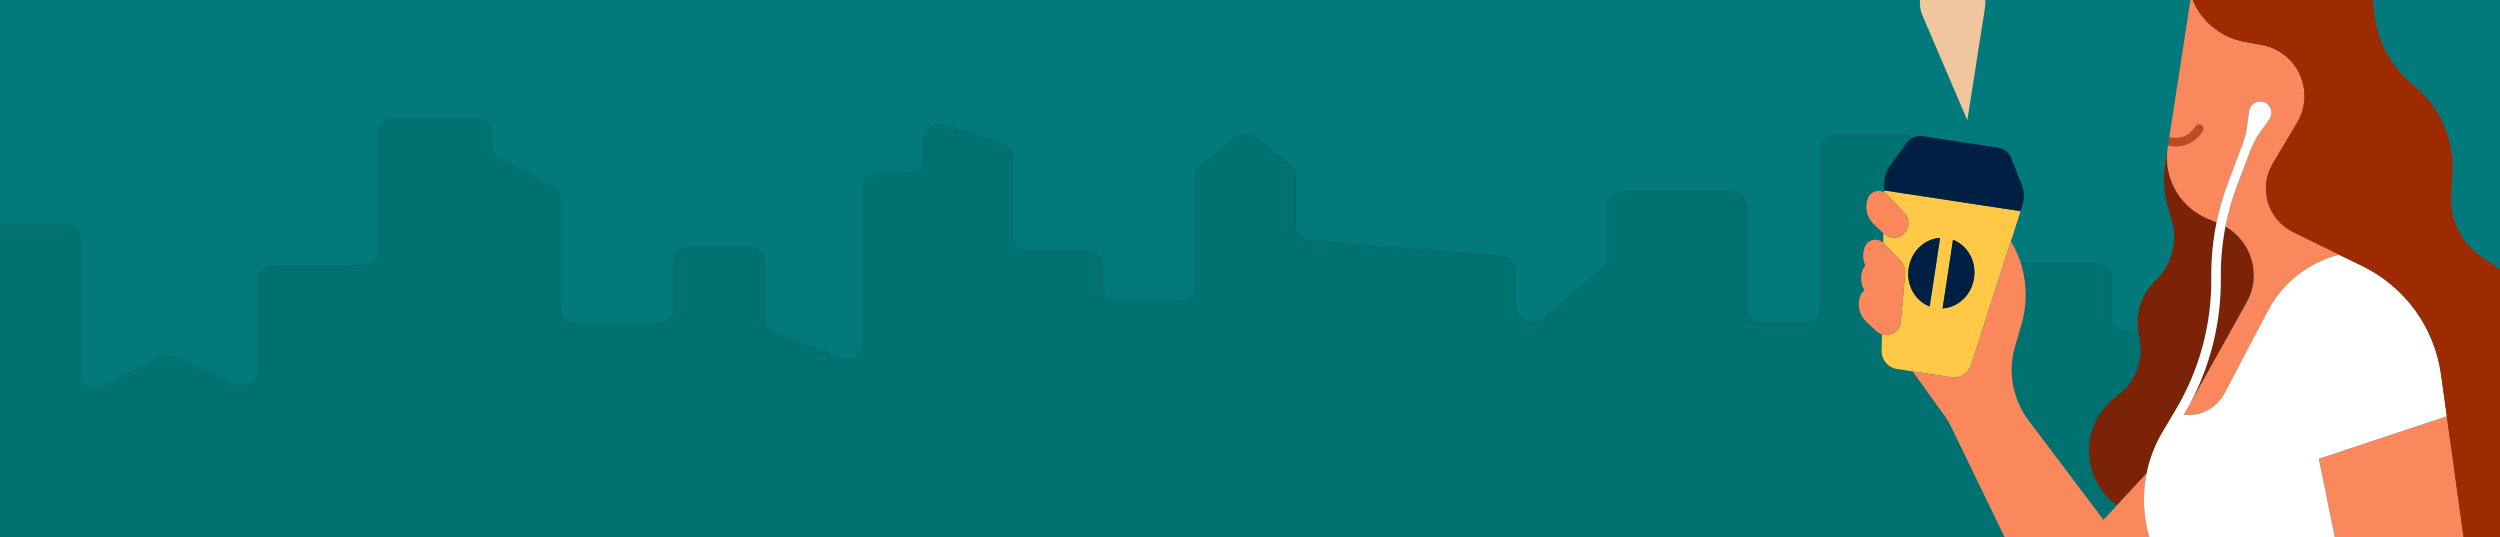 <svg width="1396" height="300" viewBox="0 0 1396 300" fill="none" xmlns="http://www.w3.org/2000/svg">
<rect x="0" y="0" width="1396" height="300" fill="#333333" stroke="none"/>
<g clip-path="url(#clip0)">
<path d="M0 125.541H36.005C40.806 125.541 44.731 128.698 45.092 132.7C45.111 132.901 45.129 133.097 45.129 133.302V209.901C45.129 215.38 50.892 218.941 55.79 216.491L78.63 205.068L89.609 199.56C92.39 198.164 95.827 198.124 98.652 199.451L130.659 214.483C136.739 217.337 144.193 213.597 144.193 207.692V155.966C144.193 151.68 148.279 148.206 153.316 148.206H202.024C207.062 148.206 211.148 144.732 211.148 140.446V74.03C211.148 69.744 215.234 66.27 220.271 66.27H265.564C270.601 66.27 274.687 69.744 274.687 74.03V81.772C274.687 84.422 276.28 86.89 278.908 88.315L309.063 104.659C311.691 106.084 313.284 108.552 313.284 111.202V172.985C313.284 177.271 317.37 180.745 322.408 180.745H366.858C371.896 180.745 375.982 177.271 375.982 172.985V145.501C375.982 141.215 380.064 137.741 385.105 137.741H417.808C422.845 137.741 426.932 141.215 426.932 145.501V178.616C426.932 181.678 429.046 184.452 432.333 185.698L469.115 199.681C475.148 201.973 481.96 198.219 481.96 192.598V104.244C481.96 99.957 486.043 96.484 491.084 96.484H506.64C511.678 96.484 515.764 93.01 515.764 88.723V77.391C515.764 71.993 522.081 68.246 528.037 70.108L559.369 79.917C562.956 81.04 565.339 83.948 565.339 87.2V132.303C565.339 136.589 569.426 140.063 574.463 140.063H606.492C611.529 140.063 615.615 143.537 615.615 147.823V160.198C615.615 164.485 619.701 167.958 624.738 167.958H658.418C663.456 167.958 667.542 164.485 667.542 160.198V98.069C667.542 95.944 668.566 93.91 670.377 92.448L689.291 77.147C692.754 74.347 698.415 74.347 701.874 77.154L720.737 92.448C722.541 93.914 723.565 95.94 723.565 98.065V126.613C723.565 130.615 727.145 133.961 731.832 134.337L838.281 142.888C842.965 143.263 846.544 146.609 846.544 150.612V171.888C846.544 178.799 856.371 182.261 862.115 177.373L894.767 149.602C896.477 148.148 897.439 146.172 897.439 144.116V114.705C897.439 110.418 901.525 106.945 906.562 106.945H966.545C971.582 106.945 975.668 110.418 975.668 114.705V172.402C975.668 176.688 979.754 180.162 984.792 180.162H1007.54C1012.58 180.162 1016.66 176.688 1016.66 172.402V82.746C1016.66 78.459 1020.75 74.985 1025.79 74.985H1061.52C1066.55 74.985 1070.64 78.459 1070.64 82.746V98.025C1070.64 102.312 1074.72 105.786 1079.76 105.786H1112.76C1117.79 105.786 1121.88 109.259 1121.88 113.546V139.283C1121.88 143.57 1125.97 147.043 1131 147.043H1170.15C1175.18 147.043 1179.27 150.517 1179.27 154.803V177.636C1179.27 181.922 1183.36 185.396 1188.39 185.396H1211.14C1216.18 185.396 1220.27 181.922 1220.27 177.636V108.898C1220.27 104.612 1224.35 101.138 1229.39 101.138H1254.19C1259.22 101.138 1263.31 104.612 1263.31 108.898V131.151C1263.31 135.438 1267.4 138.911 1272.43 138.911H1293.81C1298.85 138.911 1302.94 135.438 1302.94 131.151V85.075C1302.94 80.788 1307.02 77.314 1312.06 77.314H1339.59C1344.63 77.314 1348.72 80.788 1348.72 85.075V187.721V205.531C1348.72 209.817 1352.8 213.291 1357.84 213.291H1403.81C1408.85 213.291 1412.94 209.817 1412.94 205.531V149.577C1412.94 149.325 1412.96 149.077 1412.98 148.833V133.305C1412.98 129.019 1417.07 125.545 1422.1 125.545H1458V-568H0V125.541Z" fill="#027A7C"/>
<path d="M1412.94 133.302V148.83C1412.91 149.074 1412.9 149.322 1412.9 149.573V205.527C1412.9 209.814 1408.81 213.288 1403.78 213.288H1357.8C1352.77 213.288 1348.68 209.814 1348.68 205.527V187.718V85.071C1348.68 80.785 1344.59 77.311 1339.56 77.311H1312.03C1306.99 77.311 1302.9 80.785 1302.9 85.071V131.148C1302.9 135.434 1298.82 138.908 1293.78 138.908H1272.4C1267.36 138.908 1263.27 135.434 1263.27 131.148V108.895C1263.27 104.608 1259.19 101.135 1254.15 101.135H1229.35C1224.32 101.135 1220.23 104.608 1220.23 108.895V177.632C1220.23 181.919 1216.15 185.392 1211.11 185.392H1188.36C1183.32 185.392 1179.23 181.919 1179.23 177.632V154.8C1179.23 150.513 1175.15 147.04 1170.11 147.04H1130.97C1125.93 147.04 1121.84 143.566 1121.84 139.28V113.542C1121.84 109.256 1117.76 105.782 1112.72 105.782H1079.73C1074.69 105.782 1070.6 102.308 1070.6 98.022V82.742C1070.6 78.456 1066.52 74.982 1061.48 74.982H1025.75C1020.71 74.982 1016.63 78.456 1016.63 82.742V172.398C1016.63 176.685 1012.54 180.158 1007.5 180.158H984.755C979.718 180.158 975.632 176.685 975.632 172.398V114.701C975.632 110.415 971.546 106.941 966.508 106.941H906.526C901.489 106.941 897.403 110.415 897.403 114.701V144.113C897.403 146.172 896.44 148.144 894.731 149.599L862.079 177.37C856.331 182.258 846.507 178.795 846.507 171.884V150.608C846.507 146.606 842.928 143.26 838.244 142.885L731.796 134.333C727.112 133.958 723.529 130.612 723.529 126.61V98.062C723.529 95.941 722.508 93.91 720.7 92.445L701.837 77.151C698.378 74.344 692.718 74.344 689.255 77.143L670.341 92.445C668.529 93.91 667.505 95.941 667.505 98.066V160.195C667.505 164.481 663.419 167.955 658.382 167.955H624.702C619.665 167.955 615.578 164.481 615.578 160.195V147.82C615.578 143.533 611.496 140.06 606.455 140.06H574.452C569.415 140.06 565.329 136.586 565.329 132.299V87.196C565.329 83.945 562.945 81.04 559.358 79.913L528.026 70.105C522.07 68.239 515.753 71.989 515.753 77.388V88.72C515.753 93.006 511.671 96.48 506.629 96.48H491.073C486.035 96.48 481.949 99.954 481.949 104.24V192.595C481.949 198.216 475.137 201.974 469.104 199.677L432.322 185.695C429.038 184.445 426.921 181.671 426.921 178.613V145.498C426.921 141.211 422.835 137.738 417.797 137.738H385.094C380.057 137.738 375.971 141.211 375.971 145.498V172.981C375.971 177.268 371.885 180.741 366.847 180.741H322.4C317.363 180.741 313.277 177.268 313.277 172.981V111.199C313.277 108.549 311.684 106.081 309.056 104.656L278.901 88.312C276.273 86.886 274.68 84.419 274.68 81.769V74.027C274.68 69.74 270.594 66.267 265.556 66.267H220.267C215.23 66.267 211.144 69.74 211.144 74.027V140.442C211.144 144.729 207.058 148.203 202.02 148.203H153.316C148.279 148.203 144.193 151.676 144.193 155.963V207.689C144.193 213.598 136.739 217.337 130.659 214.48L98.652 199.448C95.827 198.121 92.386 198.161 89.609 199.557L78.63 205.065L55.79 216.488C50.892 218.937 45.129 215.376 45.129 209.898V133.298C45.129 133.094 45.111 132.897 45.092 132.697C44.731 128.695 40.806 125.538 36.005 125.538H0V890H45.092H1412.94H1458V125.542H1422.07C1417.03 125.542 1412.94 129.015 1412.94 133.302Z" fill="#007171"/>
<g clip-path="url(#clip1)">
<path d="M1221.05 228.793L1219.47 231.61C1219.46 231.608 1219.45 231.606 1219.44 231.605L1219.54 231.429C1220.06 230.558 1220.55 229.673 1221.05 228.793Z" fill="#7C2206"/>
<path d="M1182.18 221.063L1182.26 221.005C1192.78 213.39 1197.61 200.166 1194.48 187.574C1191.72 176.459 1195.15 164.722 1203.46 156.836C1212.91 147.874 1216.4 134.316 1212.45 121.912L1210.71 116.428C1208.81 110.466 1207.82 100.649 1208.61 94.444L1210.12 85.26C1208.94 101.124 1218.09 116.133 1233.04 122.253L1237.74 124.175C1235.67 134.296 1234.68 144.62 1234.79 155.054C1235.07 180.966 1228.22 206.44 1214.98 228.722L1207.55 241.222C1203.25 248.454 1200.29 256.268 1198.66 264.301L1182.06 282.21C1175.21 277.198 1170.1 269.951 1167.83 261.463C1163.77 246.325 1169.48 230.262 1182.18 221.063Z" fill="#7C2206"/>
<path d="M1240.1 155.003C1239.99 145.374 1240.87 135.846 1242.69 126.492C1257.42 134.835 1263.04 153.725 1254.55 168.909L1222.37 226.431C1234.25 204.537 1240.37 179.968 1240.1 155.003Z" fill="#7C2206"/>
<path d="M1122.89 134.707L1100.7 203.788C1099.19 208.498 1094.47 211.413 1089.58 210.668L1068.06 207.396L1059.28 206.059C1054.29 205.3 1050.62 200.977 1050.7 195.94L1050.84 186.691C1053.78 187.618 1057.12 186.846 1059.33 184.419C1060.49 183.153 1061.15 181.613 1061.36 180.025L1061.39 180.033L1063.89 152.227L1063.86 152.219C1063.98 150.067 1063.27 147.884 1061.68 146.204L1051.95 135.881C1051.84 135.769 1051.73 135.675 1051.62 135.573L1051.7 130.268L1051.93 130.485C1055.26 133.59 1060.48 133.382 1063.54 130.025C1066.42 126.879 1066.38 122.053 1063.45 118.951L1053.72 108.629C1053.21 108.095 1052.65 107.683 1052.05 107.363L1052.07 106.323L1128.29 117.916L1122.89 134.707ZM1077.55 170.935L1083.35 132.822C1074.72 133.342 1067.23 140.278 1065.79 149.749C1064.35 159.183 1069.4 167.997 1077.43 171.093C1077.46 171.104 1077.49 171.12 1077.52 171.132L1077.55 170.935ZM1099.76 141.824C1097.65 138.23 1094.46 135.396 1090.56 133.918L1086.77 158.858L1084.73 172.229C1093.36 171.707 1100.85 164.771 1102.3 155.302C1103.04 150.403 1102.03 145.677 1099.76 141.824Z" fill="#FFC846"/>
<path d="M1211.54 76.615C1221.37 78.712 1225.69 71.063 1225.9 70.68C1226.25 70.024 1226.86 69.606 1227.54 69.467C1228.07 69.359 1228.63 69.415 1229.15 69.686C1230.18 70.23 1230.65 71.417 1230.33 72.492C1230.29 72.641 1230.23 72.788 1230.15 72.933C1228.06 76.894 1221.78 83.078 1211.85 81.567C1211.5 81.513 1211.13 81.427 1210.76 81.347C1210.71 81.336 1210.66 81.327 1210.6 81.316L1211.33 76.579C1211.41 76.596 1211.47 76.6 1211.54 76.615Z" fill="#C44822"/>
<path d="M1052.81 97.867C1053.38 95.884 1054.29 94.002 1055.52 92.319L1064.85 79.631C1066.85 76.907 1070.2 75.52 1073.55 76.029L1115.93 82.474C1119.13 82.962 1121.84 85.114 1123.02 88.126L1128.9 103.02C1129.74 105.138 1130.13 107.382 1130.11 109.624C1130.09 111.37 1129.83 113.115 1129.29 114.8L1128.29 117.916L1052.07 106.323L1052.13 102.419C1052.15 100.866 1052.39 99.34 1052.81 97.867Z" fill="#002043"/>
<path d="M1099.77 141.824C1102.03 145.677 1103.04 150.403 1102.3 155.302C1100.86 164.772 1093.36 171.707 1084.74 172.229L1086.77 158.859L1090.56 133.919C1094.46 135.396 1097.66 138.232 1099.77 141.824Z" fill="#002043"/>
<path d="M1083.35 132.821L1077.55 170.933L1077.52 171.132C1077.49 171.12 1077.46 171.104 1077.43 171.092C1069.4 167.997 1064.35 159.183 1065.79 149.749C1067.23 140.279 1074.72 133.343 1083.35 132.821Z" fill="#002043"/>
<path d="M1306.16 142.245C1291.66 145.908 1279.02 154.664 1270.5 166.817C1269.64 168.043 1268.83 169.309 1268.05 170.599C1267.46 171.582 1266.88 172.575 1266.35 173.597L1255.72 193.848L1242.22 219.559C1239.55 224.647 1235.23 228.29 1230.27 230.214C1226.86 231.536 1223.16 232.018 1219.47 231.609L1221.05 228.792C1221.49 228.007 1221.94 227.223 1222.37 226.429L1254.55 168.908C1263.04 153.724 1257.42 134.835 1242.69 126.491C1244.21 118.69 1246.39 111.013 1249.23 103.502L1251.92 96.391L1254.26 90.217L1256.91 83.351C1258.27 79.828 1260.08 76.492 1262.28 73.422L1263.26 72.063L1267.17 66.615L1267.24 66.513L1267.22 66.502C1267.74 65.742 1268.13 64.87 1268.28 63.895C1268.8 60.478 1266.44 57.286 1263.02 56.766C1259.73 56.265 1256.67 58.43 1255.98 61.636L1255.94 61.62L1255.9 61.95C1255.89 61.971 1255.88 61.99 1255.88 62.011C1255.88 62.041 1255.88 62.069 1255.88 62.1L1254.78 70.305L1254.74 70.645C1254.29 74.03 1253.45 77.351 1252.24 80.545L1251.36 82.876L1247.98 91.814L1244.26 101.63C1241.47 109.004 1239.3 116.533 1237.73 124.178L1233.04 122.256C1218.09 116.135 1208.93 101.125 1210.12 85.263C1210.19 84.299 1210.3 83.332 1210.44 82.362L1210.6 81.317C1210.66 81.328 1210.71 81.337 1210.76 81.348C1211.13 81.428 1211.5 81.514 1211.85 81.568C1221.78 83.079 1228.06 76.895 1230.15 72.934C1230.23 72.791 1230.29 72.644 1230.33 72.493C1230.65 71.418 1230.18 70.231 1229.15 69.687C1228.63 69.416 1228.07 69.36 1227.54 69.469C1226.86 69.608 1226.25 70.026 1225.9 70.681C1225.69 71.064 1221.37 78.713 1211.54 76.616C1211.47 76.601 1211.41 76.597 1211.33 76.581L1222.83 2.047C1223.02 0.759 1223.28 -0.506 1223.58 -1.756C1223.6 -1.847 1223.61 -1.94 1223.64 -2.031C1228.17 11.003 1239.4 20.815 1253.27 23.352L1263 25.132C1282.89 28.77 1293.07 51.088 1282.75 68.442L1269.07 91.439C1264.96 98.356 1264.31 106.309 1266.53 113.371C1268.34 119.123 1272.07 124.277 1277.39 127.8C1278.36 128.44 1279.37 129.031 1280.44 129.557L1306.34 142.273L1306.36 142.342L1306.16 142.245Z" fill="#FB875D"/>
<path d="M1100.7 203.786L1122.89 134.705L1123.03 134.945C1131.22 148.845 1133.31 165.495 1128.82 180.976L1125.18 193.51C1121.06 207.686 1123.87 222.971 1132.76 234.77L1174.59 290.258L1182.05 282.21L1198.66 264.301C1197.01 272.426 1196.74 280.774 1197.83 288.981C1199.05 298.139 1201.98 307.118 1206.62 315.402L1223.17 344.916C1219.43 346.281 1215.75 347.625 1212.18 348.926C1178.85 361.087 1141.7 346.046 1126.24 314.139L1089.15 237.558C1088.43 236.088 1087.6 234.681 1086.65 233.352L1068.06 207.392L1089.57 210.664C1094.47 211.411 1099.19 208.496 1100.7 203.786Z" fill="#FB875D"/>
<path d="M1052.05 107.361C1052.65 107.681 1053.22 108.092 1053.72 108.627L1063.45 118.95C1066.38 122.052 1066.42 126.877 1063.54 130.024C1060.48 133.38 1055.26 133.587 1051.93 130.484L1051.7 130.267L1046.4 125.315C1042.42 121.601 1041.07 115.862 1042.99 110.774C1044.4 106.998 1048.76 105.602 1052.05 107.361Z" fill="#FB875D"/>
<path d="M1041.22 138.024C1042.84 133.708 1048.3 132.499 1051.62 135.571C1051.73 135.673 1051.85 135.767 1051.95 135.879L1061.69 146.201C1063.27 147.881 1063.98 150.065 1063.87 152.217L1063.89 152.225L1061.39 180.03L1061.37 180.022C1061.15 181.61 1060.49 183.151 1059.34 184.417C1057.12 186.843 1053.78 187.615 1050.84 186.688C1049.72 186.334 1048.65 185.737 1047.72 184.877L1042.19 179.708C1038.21 175.995 1036.86 170.255 1038.78 165.167C1039.26 163.879 1040.09 162.876 1041.1 162.171C1039.08 158.73 1038.64 154.499 1040.1 150.638C1040.44 149.716 1040.97 148.943 1041.61 148.316C1040.15 145.126 1039.94 141.436 1041.22 138.024Z" fill="#FB875D"/>
<path d="M1361.48 411.869L1294.11 464.706L1248.93 500.142C1243.4 504.481 1237.13 507.686 1230.47 509.658C1228.73 510.175 1226.95 510.601 1225.15 510.946C1222.81 511.396 1220.44 511.708 1218.05 511.859C1217.09 511.919 1216.14 511.992 1215.19 512.007C1214.17 512.022 1213.16 512.071 1212.15 512.137C1206.82 512.483 1201.56 513.526 1196.53 515.352L1167.93 525.735C1164.08 527.133 1159.62 525.778 1157.54 522.247C1156.02 519.656 1156.04 516.649 1157.28 514.207C1154.46 514.249 1151.75 512.731 1150.37 510.096C1149.24 507.932 1149.28 505.481 1150.21 503.415C1147.77 503.117 1145.52 501.589 1144.45 499.124C1142.96 495.709 1144.52 491.718 1147.74 489.849L1187.59 466.762C1188.92 465.995 1189.64 464.385 1189.11 462.951C1188.43 461.12 1186.27 460.391 1184.64 461.377L1162.13 474.909L1146.86 484.096C1143.06 486.38 1138 485.642 1135.35 482.092C1135.14 481.812 1134.95 481.523 1134.78 481.23C1132.48 477.269 1133.7 472.248 1137.5 469.78L1175.25 445.286C1175.53 445.1 1175.83 444.928 1176.11 444.752C1179.97 442.394 1184.19 440.762 1188.57 439.907C1192.96 439.049 1197.5 438.961 1201.99 439.701L1229.47 444.237C1230.26 444.367 1231.05 444.45 1231.84 444.503C1232.91 444.575 1233.97 444.585 1235.03 444.527C1235.79 444.484 1236.54 444.394 1237.29 444.283C1243.46 443.385 1249.18 440.262 1253.24 435.317L1266.36 419.368L1311.45 364.569C1314.21 361.218 1315.3 356.805 1314.44 352.555L1306.99 315.921L1306.68 314.403L1294.86 256.208L1335 242.832L1366.31 232.402L1374.24 289.691L1381.56 342.571L1382.78 351.353L1383.59 357.19C1385.02 367.496 1383.67 377.787 1379.96 387.136C1376.15 396.712 1369.86 405.292 1361.48 411.869Z" fill="#FB875D"/>
<path d="M1207.55 241.224L1214.98 228.724C1228.22 206.442 1235.07 180.967 1234.79 155.056C1234.68 144.621 1235.67 134.298 1237.73 124.177C1239.3 116.531 1241.47 109.001 1244.26 101.628L1247.98 91.812L1251.36 82.874L1252.24 80.543C1253.45 77.35 1254.29 74.03 1254.74 70.646L1254.78 70.304L1255.45 65.311L1255.88 62.099C1255.88 62.068 1255.88 62.04 1255.88 62.009C1255.89 61.988 1255.89 61.97 1255.9 61.949L1255.94 61.619L1255.98 61.635C1256.67 58.43 1259.73 56.263 1263.02 56.764C1266.44 57.285 1268.8 60.476 1268.28 63.893C1268.13 64.869 1267.75 65.742 1267.22 66.501L1267.24 66.511L1267.17 66.613L1263.26 72.062L1262.28 73.424C1260.08 76.492 1258.27 79.827 1256.91 83.35L1254.26 90.216L1254.26 90.219L1251.92 96.389L1249.23 103.501C1246.39 111.01 1244.21 118.689 1242.69 126.49C1240.87 135.844 1240 145.372 1240.1 155C1240.37 179.965 1234.25 204.534 1222.37 226.427L1221.05 228.79C1220.55 229.67 1220.06 230.555 1219.54 231.427L1219.44 231.603C1219.45 231.604 1219.46 231.606 1219.47 231.608C1223.16 232.017 1226.87 231.534 1230.27 230.213C1235.23 228.288 1239.55 224.646 1242.22 219.557L1255.72 193.846L1266.35 173.597C1266.88 172.575 1267.46 171.582 1268.05 170.599C1268.83 169.309 1269.64 168.042 1270.5 166.817C1279.03 154.664 1291.66 145.908 1306.16 142.245L1306.36 142.341L1318.97 148.459C1342.89 160.06 1359.44 182.809 1363.08 209.099L1366.31 232.407L1335 242.837L1294.85 256.213L1306.68 314.409L1306.99 315.926L1228.31 343.241C1235.78 356.675 1240.56 371.205 1242.56 386.113C1244.53 400.778 1243.82 415.806 1240.3 430.507C1239.2 435.075 1238.2 439.671 1237.29 444.285C1236.54 444.395 1235.79 444.486 1235.03 444.529C1233.97 444.588 1232.91 444.577 1231.84 444.505C1232.83 439.402 1233.92 434.321 1235.13 429.272C1238.21 416.404 1239.04 403.278 1237.71 390.392C1236.11 374.753 1231.34 359.471 1223.48 345.453L1223.18 344.918L1206.63 315.404C1201.98 307.12 1199.06 298.141 1197.84 288.983C1196.74 280.776 1197.02 272.427 1198.66 264.303C1200.29 256.269 1203.25 248.455 1207.55 241.224Z" fill="white"/>
<path d="M1277.81 -41.737C1289.07 -40.891 1299.31 -36.484 1307.43 -29.638C1315.98 -22.417 1322.17 -12.48 1324.65 -1.128C1325.11 0.992 1325.45 3.157 1325.65 5.366L1325.77 6.666C1327.19 22.649 1335.05 37.374 1347.54 47.481C1362.42 59.523 1370.57 77.991 1369.43 97.075L1368.73 108.782C1367.84 123.716 1375.49 137.873 1388.49 145.331C1402.08 153.132 1409.77 168.214 1408.09 183.769C1407.53 188.91 1406.94 194.337 1406.38 199.472C1404.72 214.708 1411 229.725 1423.01 239.279C1423.33 239.534 1423.65 239.789 1423.97 240.046C1442.77 254.985 1450.38 279.963 1443.08 302.801C1434.92 328.323 1410.23 344.874 1383.47 342.771C1382.83 342.721 1382.19 342.649 1381.56 342.577L1374.24 289.697L1366.3 232.408L1363.07 209.1C1359.43 182.809 1342.89 160.06 1318.97 148.46L1306.36 142.342L1306.33 142.273L1280.44 129.556C1279.37 129.031 1278.35 128.439 1277.39 127.8C1272.06 124.277 1268.34 119.123 1266.53 113.371C1264.31 106.309 1264.96 98.356 1269.07 91.439L1282.75 68.442C1293.07 51.088 1282.89 28.77 1263 25.132L1253.27 23.352C1239.4 20.815 1228.16 11.005 1223.63 -2.031C1223.61 -1.94 1223.59 -1.847 1223.57 -1.756C1223.54 -1.859 1223.49 -1.956 1223.46 -2.059C1226.45 -14.7 1233.97 -25.346 1244.07 -32.441C1253.59 -39.13 1265.38 -42.67 1277.81 -41.737Z" fill="#9E2A00"/>
<path d="M1088 -16.519C1100.08 -18.073 1110.29 -7.611 1108.4 4.404L1098.56 67.145L1073.54 8.737C1068.78 -2.39 1075.98 -14.974 1088 -16.519Z" fill="#F0C79D"/>
</g>
</g>
<defs>
<clipPath id="clip0">
<rect width="1396" height="300" fill="white"/>
</clipPath>
<clipPath id="clip1">
<rect width="432.229" height="1021.95" fill="white" transform="matrix(-0.989 -0.15 -0.15 0.989 1494.98 -11.006)"/>
</clipPath>
</defs>
</svg>
